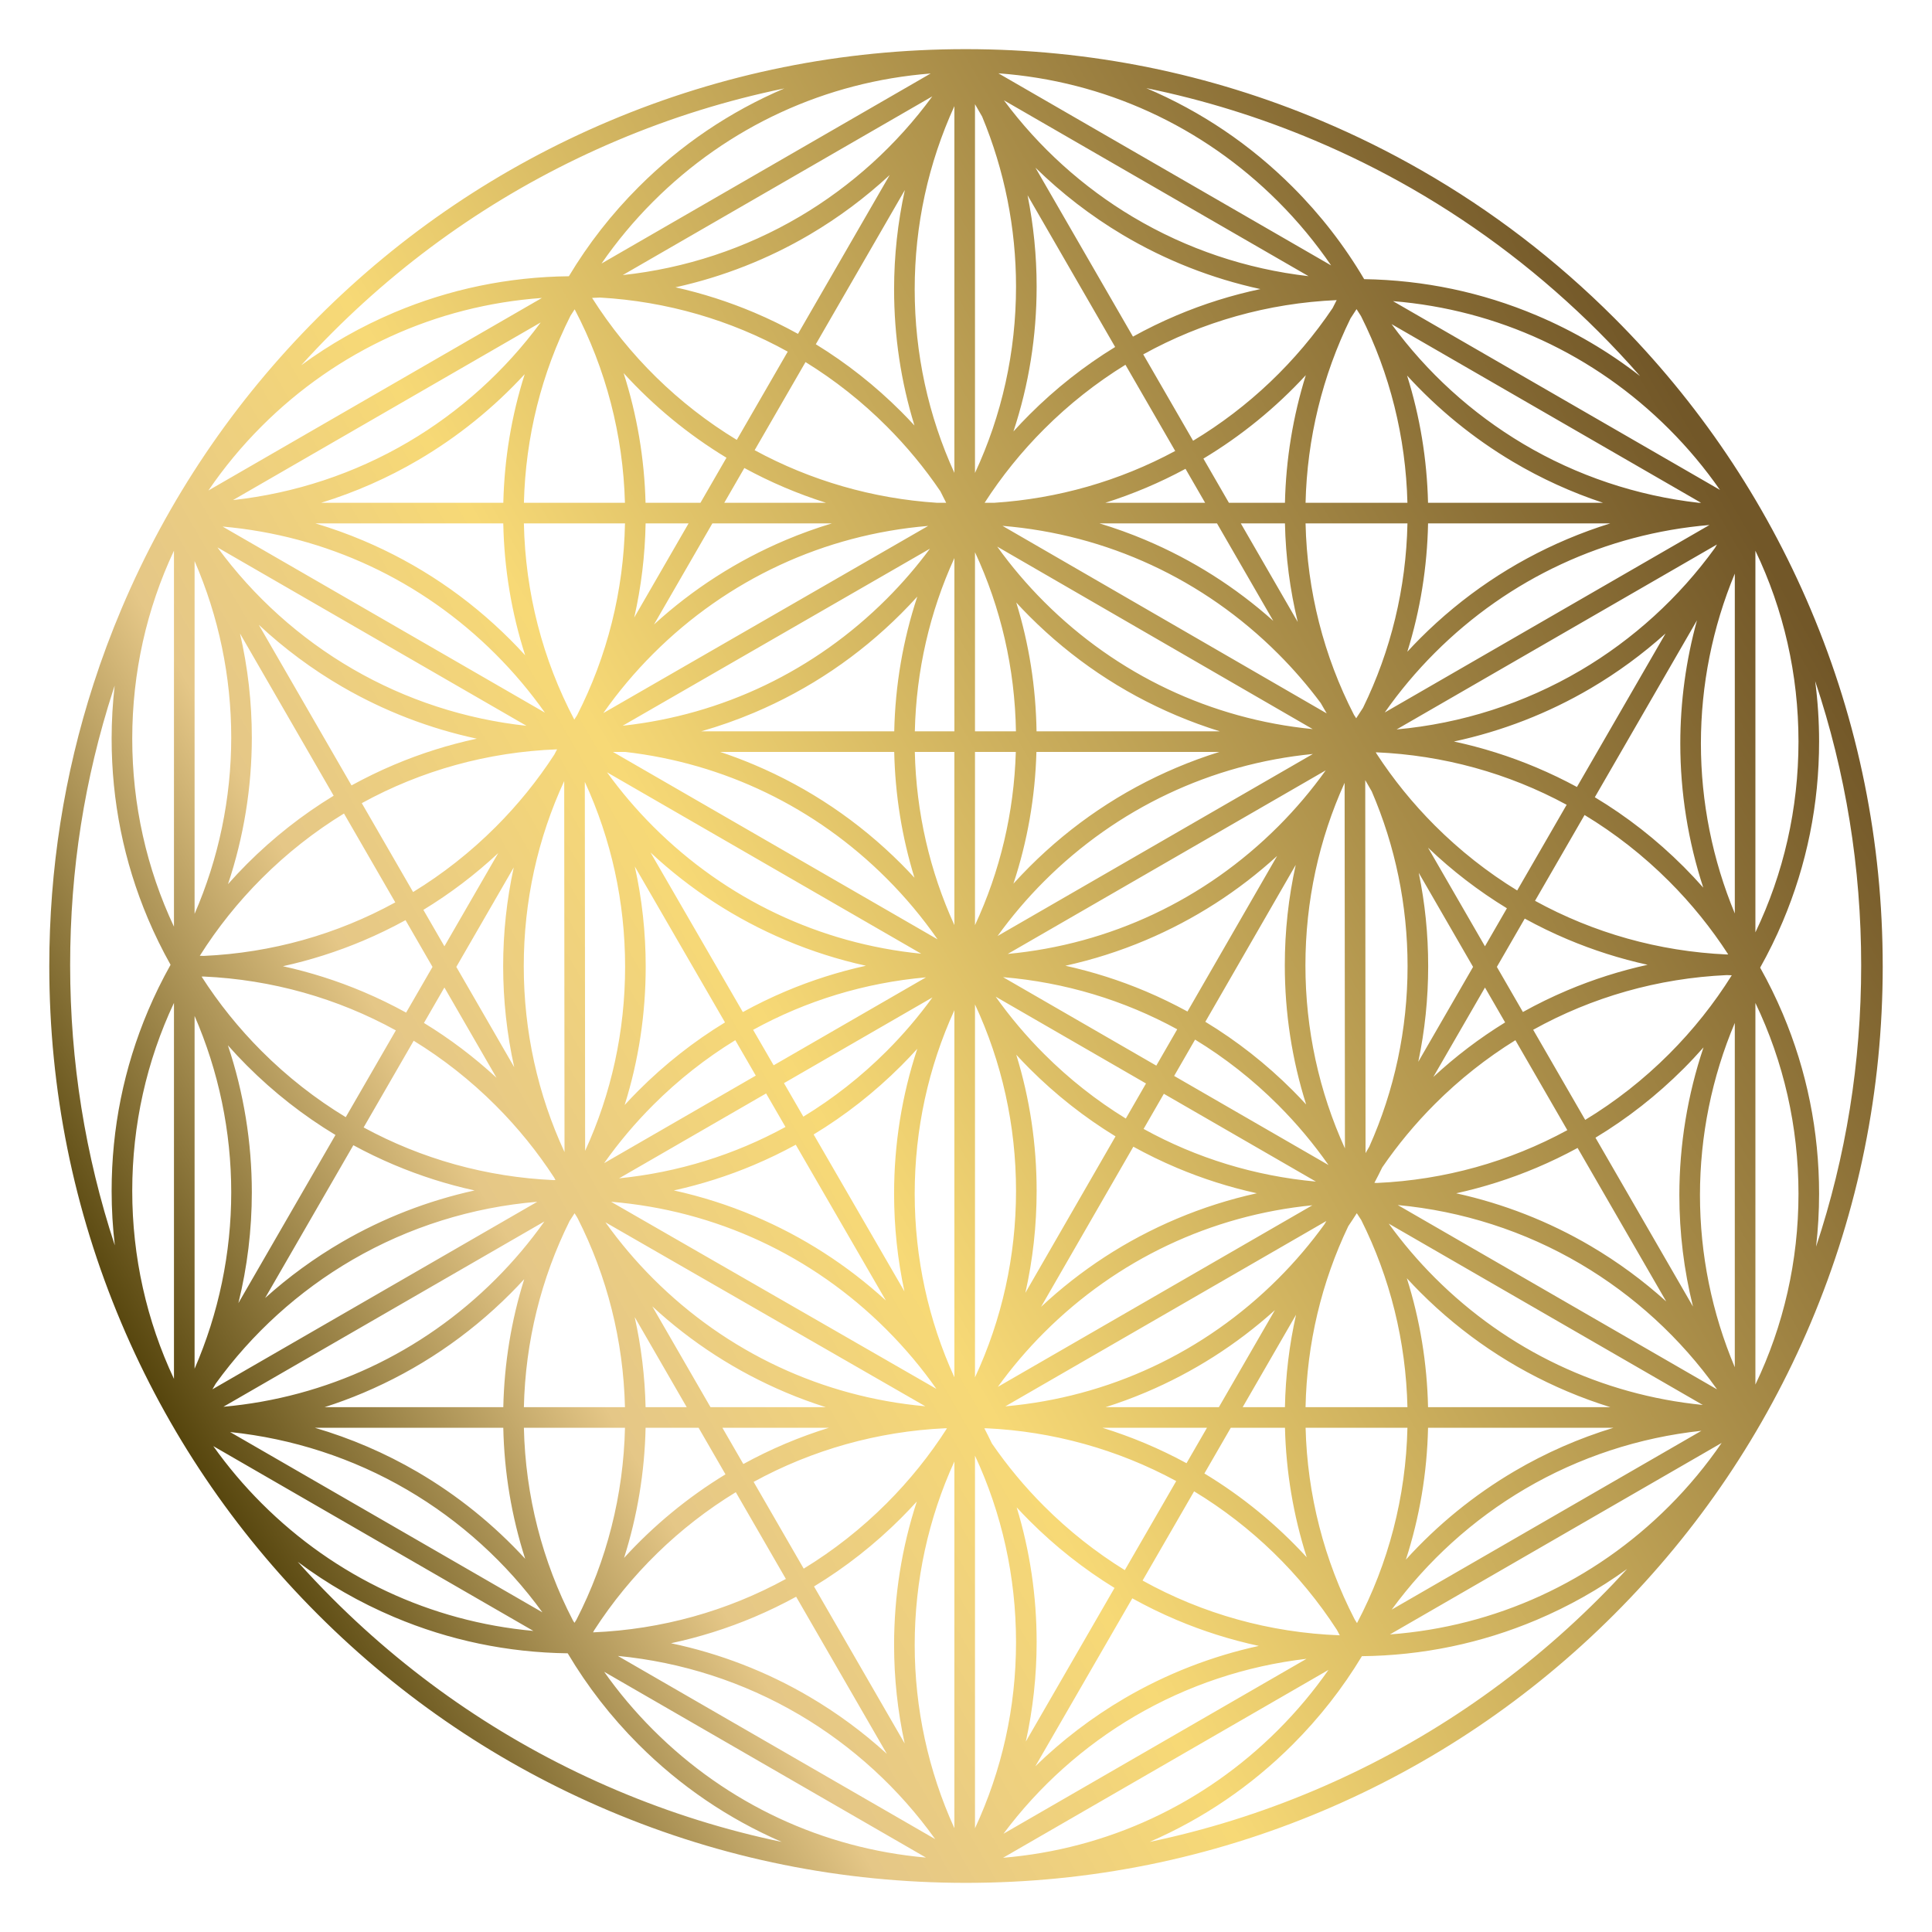 <?xml version="1.0" encoding="UTF-8"?><svg id="Layer_2" xmlns="http://www.w3.org/2000/svg" xmlns:xlink="http://www.w3.org/1999/xlink" viewBox="0 0 1500 1500"><defs><style>.cls-1{fill:url(#New_Gradient_Swatch_2);stroke-width:0px;}</style><linearGradient id="New_Gradient_Swatch_2" x1="133.41" y1="1105.95" x2="1366.46" y2="394.05" gradientUnits="userSpaceOnUse"><stop offset="0" stop-color="#56450d"/><stop offset=".21" stop-color="#e5c787"/><stop offset=".39" stop-color="#f7d976"/><stop offset=".99" stop-color="#725728"/></linearGradient></defs><path class="cls-1" d="M1461.73,750.11c0-96.08-18.82-189.29-55.93-277.04-35.85-84.75-87.17-160.87-152.53-226.23-44.97-44.97-95.04-83.3-149.51-114.51-24.83-14.25-50.57-27.03-77.16-38.27-87.69-37.09-180.84-55.9-276.86-55.9s-189.17,18.81-276.86,55.9c-84.7,35.82-160.77,87.11-226.08,152.43-65.32,65.32-116.6,141.39-152.43,226.08-8.13,19.23-15.39,38.72-21.76,58.45-22.81,70.45-34.34,143.89-34.34,219.1,0,96.08,18.82,189.29,55.94,277.04,35.85,84.75,87.17,160.87,152.53,226.23s141.48,116.68,226.23,152.53c87.75,37.12,180.96,55.93,277.04,55.93s189.29-18.82,277.04-55.93c84.75-35.85,160.87-87.17,226.23-152.53,65.36-65.36,116.68-141.48,152.53-226.23,37.12-87.75,55.93-180.96,55.93-277.04ZM1250.21,406.36c-11.28,3.5-22.4,7.57-33.36,12.2-42.76,18.09-81.16,43.98-114.14,76.95-3.44,3.44-6.79,6.96-10.07,10.52,10.04-32.16,15.43-65.54,16.11-99.67h141.47ZM1108.73,1092.52c-.74-34.28-6.27-67.8-16.46-100.09,3.4,3.69,6.87,7.34,10.44,10.91,32.98,32.98,71.38,58.87,114.14,76.95,10.98,4.65,22.14,8.72,33.44,12.23h-141.56ZM252.02,1092.52c10.12-3.25,20.13-6.94,30-11.11,42.76-18.09,81.16-43.98,114.14-76.95,3.71-3.71,7.31-7.49,10.84-11.33-10.06,32.08-15.5,65.36-16.24,99.4h-138.73ZM273.55,978.14c43.84-25.49,92.98-40.86,143.58-45.09l-252.2,145.61,2.53-4.38c28.18-38.99,64.4-71.89,106.09-96.14ZM390.74,406.36c.69,35.09,6.39,69.39,16.98,102.39-3.76-4.12-7.61-8.16-11.57-12.12-32.98-32.98-71.38-58.87-114.14-76.95-12.16-5.15-24.54-9.57-37.09-13.31h145.82ZM788.84,222.43c0,50.85-11.01,100.01-31.86,144.77V80.91l5.55,9.61c17.29,41.58,26.31,86.47,26.31,131.91ZM1226.95,520.59c-43.53,25.6-92.31,41.18-142.62,45.74l248.71-143.59-1.56,2.7c-27.82,38.47-63.47,71.01-104.53,95.16ZM1332.74,1078.16l.29.51-247.82-143.08c50.01,4.66,98.47,20.2,141.75,45.66,41.68,24.52,77.78,57.67,105.78,96.91ZM740.98,82.4v284.74c-20.17-44.15-30.81-92.5-30.81-142.49s10.58-97.83,30.81-142.25ZM1025.37,545.77l4.68,8.11-251.72-145.61c80.86,6.63,155.99,41.29,214,99.3,12.03,12.03,23.05,24.8,33.03,38.2ZM1092.83,750.17c0,49.08-10.25,96.58-29.71,140.08l-2.91,5.04-.24-289.6,5.03,8.71c18.24,42.32,27.83,88.31,27.83,135.78ZM992.34,992.77c-57.48,57.48-131.78,92.03-211.8,99.11l249.25-143.9-1.47,2.54c-10.75,14.88-22.75,29.02-35.98,42.25ZM946.77,583.79c-11.25,3.49-22.35,7.55-33.29,12.18-42.76,18.09-81.16,43.98-114.14,76.95-4.29,4.29-8.46,8.68-12.51,13.15,10.89-32.95,16.87-67.21,17.85-102.28h142.08ZM608.66,840.95l115.3-66.57c-10.65,14.69-22.52,28.65-35.6,41.73-19.72,19.72-41.42,36.72-64.64,50.86l-15.05-26.02ZM609.85,874.97c-39.74,21.7-83.49,35.29-129.19,39.88l114.14-65.9,15.05,26.02ZM694.27,583.79c.73,33.43,5.99,66.13,15.71,97.67-3.36-3.65-6.78-7.24-10.31-10.77-32.98-32.98-71.38-58.87-114.14-76.95-8.7-3.68-17.5-6.99-26.4-9.95h135.14ZM740.98,583.79v134.44c-19.09-41.78-29.64-87.31-30.72-134.44h30.72ZM710.27,567.79c1.07-47.16,11.62-92.73,30.72-134.53v134.53h-30.72ZM485.37,583.79c76.65,8.76,147.62,42.85,202.99,98.22,14.72,14.72,27.92,30.55,39.56,47.29l-252.03-145.51h9.48ZM710.17,926.83c0-49.99,10.64-98.34,30.81-142.49v284.97c-20.17-44.15-30.81-92.5-30.81-142.49ZM756.98,1069.37v-289.54c20.85,44.76,31.86,93.92,31.86,144.77s-11.01,100.01-31.86,144.77ZM992.34,641.68c-57.03,57.03-130.62,91.5-209.92,98.95l246.86-142.52c-10.99,15.37-23.31,29.95-36.94,43.58ZM774.5,726.73c10.8-14.97,22.85-29.19,36.16-42.5,56.73-56.73,129.83-91.15,208.65-98.84l-244.81,141.34ZM715.26,740.47c-78.62-7.79-151.52-42.18-208.12-98.78-13.18-13.18-25.14-27.26-35.85-42.08l243.97,140.86ZM699.67,827.43c4.29-4.29,8.46-8.68,12.51-13.15-11.95,36.16-18.01,73.89-18.01,112.55,0,25.75,2.71,51.08,8.03,75.82l-70.49-121.85c24.6-14.9,47.34-32.75,67.96-53.37ZM796.1,1003.74c5.8-25.79,8.74-52.24,8.74-79.14,0-36.23-5.31-71.65-15.81-105.71,3.36,3.65,6.78,7.24,10.31,10.77,20.28,20.28,42.62,37.87,66.75,52.62l-69.99,121.47ZM810.66,818.34c-13.91-13.91-26.46-28.8-37.62-44.52l116.72,67.39-15.69,27.23c-22.76-13.99-44.04-30.73-63.41-50.1ZM903.61,849.21l118.07,68.17c-47.39-4.3-92.75-18.24-133.79-40.89l15.72-27.28ZM1031.43,904.53l-119.83-69.18,16.25-28.2c23.17,14.12,44.82,31.09,64.49,50.76,14.52,14.52,27.57,30.13,39.1,46.62ZM897.75,827.35l-118.98-68.69c47.88,3.99,93.74,17.81,135.23,40.49l-16.25,28.2ZM889.51,769.65c-20.25-8.56-41.08-15.17-62.35-19.85,21.27-4.68,42.1-11.29,62.35-19.85,37.64-15.92,71.89-37.89,102.05-65.41l-69.61,120.8c-10.51-5.74-21.32-10.99-32.44-15.69ZM756.98,718.29v-134.5h31.69c-1.38,47.2-12.25,92.76-31.69,134.5ZM756.98,567.79v-139.04c20.07,43.08,31,90.23,31.79,139.04h-31.79ZM694.27,567.79h-149.82c13.92-3.98,27.63-8.8,41.09-14.49,42.76-18.09,81.16-43.98,114.14-76.95,4.29-4.29,8.46-8.68,12.51-13.15-11.12,33.67-17.14,68.72-17.91,104.6ZM609.96,729.95c20.25,8.56,41.08,15.17,62.35,19.85-21.27,4.68-42.1,11.29-62.35,19.85-11.39,4.82-22.47,10.21-33.22,16.12l-71.66-123.88c30.84,28.75,66.06,51.63,104.88,68.05ZM718.93,758.81l-118.28,68.29-15.93-27.53c41.17-22.65,86.68-36.56,134.21-40.76ZM586.79,835.1l-117.74,67.97c11.27-15.95,23.99-31.06,38.08-45.16,19.46-19.46,40.86-36.28,63.75-50.31l15.9,27.49ZM585.53,904.38c11.07-4.68,21.84-9.9,32.3-15.61l69.95,120.92c-30.2-27.61-64.53-49.65-102.25-65.6-20.25-8.56-41.08-15.17-62.35-19.85,21.27-4.68,42.1-11.29,62.35-19.85ZM879.94,890.3c10.86,5.98,22.04,11.44,33.54,16.3,20.25,8.56,41.08,15.17,62.35,19.85-21.27,4.68-42.1,11.29-62.35,19.85-38.96,16.48-74.28,39.45-105.2,68.34l71.65-124.35ZM1003.65,846.6c-20.58-20.58-43.28-38.4-67.83-53.29l70.18-121.8c-5.62,25.4-8.48,51.44-8.48,77.91,0,37.07,5.57,73.29,16.56,108.08-3.4-3.7-6.87-7.34-10.44-10.91ZM804.77,567.79c-.53-34.23-5.79-67.72-15.74-99.98,3.36,3.65,6.78,7.24,10.31,10.76,32.98,32.98,71.38,58.87,114.14,76.95,11.03,4.66,22.22,8.75,33.57,12.27h-142.28ZM688.35,465.03c-55.83,55.83-127.52,90.03-204.91,98.43l238.56-137.47c-10.14,13.71-21.37,26.76-33.65,39.04ZM562.89,793.79c-24.26,14.79-46.7,32.45-67.07,52.81-3.71,3.71-7.31,7.49-10.84,11.33,10.84-34.58,16.34-70.57,16.34-107.4,0-26.43-2.84-52.42-8.45-77.78l70.01,121.03ZM688.35,1032.35c14.33,14.33,27.23,29.71,38.65,45.96l-252.57-145.26c80.83,6.65,155.93,41.3,213.92,99.29ZM810.66,1034.57c56.64-56.64,129.59-91.03,208.26-98.8l-244.2,140.99c10.74-14.86,22.72-28.97,35.93-42.19ZM1013.53,749.43c0-49.68,10.51-97.73,30.43-141.66l.24,283.83c-20.08-44.07-30.67-92.3-30.67-142.18ZM810.66,467.25c-13.42-13.42-25.57-27.76-36.43-42.87l244.96,141.7c-78.77-7.72-151.82-42.13-208.53-98.83ZM507.14,507.57c57.89-57.89,132.83-92.52,213.49-99.25l-252.22,145.33c11.43-16.29,24.36-31.71,38.73-46.08ZM485.33,750.54c0,50.17-10.72,98.69-31.04,142.97l-.24-286.47c20.47,44.42,31.28,93.12,31.28,143.49ZM718.42,1091.83c-79.82-7.18-153.92-41.7-211.28-99.06-13.68-13.68-26.05-28.33-37.08-43.77l248.36,142.83ZM609.96,419.31c-37.7,15.95-72.01,37.97-102.21,65.56l45.32-78.5h92.72c-12.12,3.67-24.08,7.97-35.84,12.94ZM438.05,606.4l.24,288.06c-20.71-44.64-31.64-93.62-31.64-144.29s10.85-99.27,31.4-143.77ZM609.96,1081.04c10.24,4.33,20.63,8.14,31.15,11.48h-89.48l-45.19-78.27c30.51,28.16,65.27,50.6,103.52,66.78ZM889.51,1081.04c36.92-15.62,70.58-37.06,100.31-63.85l-43.49,75.33h-87.97c10.52-3.34,20.91-7.15,31.15-11.48ZM1101.15,824.38c5.09-24.22,7.68-49.02,7.68-74.2s-2.46-48.84-7.32-72.53l42.18,73.05-42.54,73.68ZM889.51,419.31c-11.76-4.97-23.72-9.28-35.84-12.94h91.21l43.7,75.69c-29.43-26.27-62.66-47.35-99.07-62.74ZM562.32,390.36l15.59-27c20.25,11.05,41.5,20.07,63.41,27h-79ZM543.84,390.36h-42.64c-.87-34.33-6.63-68.25-17.02-100.68,23.26,25.54,50.17,47.73,79.85,65.7l-20.19,34.97ZM534.61,406.36l-42.2,73.1c5.43-23.85,8.38-48.28,8.84-73.1h33.36ZM423.06,553.29l-250.24-144.47c80.1,7.03,154.48,41.59,212.02,99.13,14.15,14.15,26.91,29.32,38.22,45.35ZM398.87,673.47c-5.45,25.02-8.22,50.65-8.22,76.7s2.89,52.83,8.58,78.38l-44.95-77.85,44.59-77.23ZM384.84,993.14c-57.38,57.38-131.52,91.92-211.38,99.07l249.21-143.88c-11.21,15.83-23.84,30.82-37.83,44.81ZM533.16,1092.52h-31.93c-.54-23.74-3.38-47.11-8.46-69.96l40.39,69.96ZM542.39,1108.52l20.87,36.15c-29.23,17.8-55.74,39.7-78.73,64.86,10.31-32.55,15.97-66.58,16.7-101.01h41.16ZM560.87,1108.52h82.72c-23,7.1-45.28,16.52-66.47,28.15l-16.25-28.15ZM710.17,1277.17c0-49.99,10.64-98.34,30.81-142.49v284.74c-20.23-44.43-30.81-93.01-30.81-142.26ZM756.98,1419.47v-289.29c20.85,44.76,31.86,93.92,31.86,144.77s-10.96,99.49-31.86,144.52ZM937.1,1108.52l-15.89,27.51c-20.84-11.34-42.72-20.54-65.3-27.51h81.19ZM955.57,1108.52h42.08c.83,34.31,6.55,68.17,16.88,100.56-23.18-25.29-49.93-47.26-79.44-65.08l20.48-35.48ZM964.81,1092.52l41.44-71.77c-5.26,23.43-8.15,47.41-8.63,71.77h-32.81ZM1078.21,950.02l243.85,140.79c-78.59-7.81-151.46-42.19-208.04-98.78-13.16-13.16-25.1-27.22-35.81-42.01ZM1152.92,766.7l15.65,27.1c-19.86,12.22-38.49,26.37-55.75,42.37l40.11-69.46ZM1162.16,750.7l21.65-37.51c10.69,5.87,21.7,11.23,33.03,16.02,20.25,8.56,41.08,15.17,62.35,19.85-21.27,4.68-42.1,11.29-62.35,19.85-11.83,5-23.32,10.63-34.46,16.81l-20.22-35.03ZM1152.92,734.7l-44.21-76.58c18.8,17.96,39.28,33.69,61.25,47.07l-17.04,29.51ZM1075.12,553.17c11.48-16.39,24.46-31.89,38.9-46.34,57.83-57.83,132.66-92.44,213.23-99.23l-252.13,145.57ZM963.36,406.36h34.27c.56,26.03,3.9,51.61,9.93,76.55l-44.2-76.55ZM954.12,390.36l-19.8-34.3c29.51-17.72,56.29-39.59,79.51-64.78-9.96,31.97-15.45,65.34-16.2,99.09h-43.51ZM935.65,390.36h-77.49c21.5-6.79,42.36-15.61,62.26-26.37l15.23,26.37ZM702.52,147.52c-5.53,25.21-8.35,51.07-8.35,77.13,0,36.23,5.31,71.65,15.81,105.71-3.36-3.65-6.78-7.24-10.31-10.76-20.15-20.15-42.33-37.63-66.28-52.33l69.14-119.75ZM688.35,330.92c15.65,15.65,29.58,32.55,41.74,50.47,1.46,3.02,2.98,6.01,4.52,8.98h-7.06c-49.67-3.21-98.07-17.14-141.65-40.85l39.5-68.41c22.58,13.93,43.72,30.58,62.95,49.82ZM572.04,341.53c-45.4-27.54-83.96-65.41-112.35-110.23,2.06-.07,4.12-.17,6.18-.28,51.72,2.97,101.27,17.37,145.73,41.99l-39.56,68.51ZM446.17,240.16c24.25,46.23,37.64,97.71,39.03,150.21h-78.44c1.27-51.25,13.72-100.61,36.2-145.28,1.08-1.63,2.15-3.28,3.2-4.93ZM485.24,406.36c-1.03,52.61-13.84,103.25-37.18,148.93-.74,1.14-1.46,2.28-2.18,3.42-24.53-46.55-38.03-98.42-39.14-152.35h78.5ZM408.76,563.51c-47.49-5.13-93.51-20.1-134.82-44.05-41.18-23.87-77.05-56.19-105.12-94.48l239.94,138.53ZM345.04,734.7l-16.33-28.28c20.75-12.62,40.16-27.35,58.1-44.06l-41.77,72.35ZM335.8,750.7l-20.49,35.49c-10.78-5.93-21.88-11.33-33.3-16.17-20.25-8.56-41.08-15.17-62.35-19.85,21.27-4.68,42.1-11.29,62.35-19.85,11.26-4.76,22.2-10.08,32.84-15.91l20.95,36.29ZM345.04,766.7l40.45,70.07c-17.44-16.09-36.26-30.31-56.34-42.56l15.88-27.51ZM442.29,947.89c1.29-1.96,2.56-3.92,3.81-5.9.51.8,1.01,1.6,1.52,2.39l.91,1.58c22.83,45.01,35.46,94.83,36.69,146.56h-78.48c1.16-50.99,13.39-100.12,35.54-144.63ZM485.23,1108.52c-1.16,52.05-14.1,103.14-37.75,149.15-.49.76-.98,1.53-1.46,2.29-.41-.63-.81-1.27-1.22-1.9-23.73-45.8-36.85-96.67-38.05-149.54h78.48ZM461.34,1265.7c28.06-43.43,65.74-80.2,109.93-107.17l38.89,67.36c-45.64,24.98-96.58,39.24-149.69,41.47.29-.55.58-1.1.87-1.66ZM585.12,1150.53c45.61-24.97,96.53-39.22,148.68-41.63.48.02.95.03,1.43.05-13.32,20.82-28.98,40.36-46.88,58.26-19.63,19.63-41.24,36.57-64.35,50.68l-38.89-67.35ZM699.67,1178.52c4.16-4.16,8.2-8.4,12.13-12.73-11.69,35.8-17.63,73.14-17.63,111.39,0,25.81,2.78,51.45,8.22,76.46l-70.39-121.92c24.49-14.87,47.14-32.66,67.68-53.19ZM796.47,1352.09c5.53-25.23,8.37-51.1,8.37-77.14,0-35.84-5.21-70.89-15.48-104.63,3.26,3.53,6.58,7.01,9.99,10.42,20.06,20.06,42.13,37.47,65.96,52.13l-68.83,119.22ZM810.66,1169.43c-15.15-15.15-28.68-31.47-40.56-48.75-1.88-3.95-3.84-7.86-5.85-11.73.48-.02.95-.03,1.43-.05,51.73,2.39,102.22,16.42,147.54,41l-39.92,69.15c-22.46-13.89-43.48-30.47-62.63-49.62ZM927.09,1157.86c44.61,26.99,82.62,63.92,110.9,107.61.73,1.4,1.46,2.79,2.21,4.18-54.39-2.02-106.55-16.66-153.1-42.51l40-69.28ZM1051.81,1257.38c-23.76-45.91-36.84-96.83-38.15-148.86h79.07c-1.22,53.68-14.72,105.3-39.15,151.65-.59-.93-1.18-1.87-1.77-2.79ZM1013.62,1092.52c1.02-49.41,12.43-97.09,33.19-140.53,2.26-3.32,4.46-6.67,6.6-10.06,1.13,1.78,2.29,3.54,3.45,5.29,22.36,44.69,34.71,94.06,35.87,145.3h-79.11ZM1235.08,967.45c-32.51-19.13-67.82-32.91-104.51-40.97,21.31-4.68,42.18-11.3,62.46-19.88,10.89-4.61,21.5-9.73,31.81-15.34l68.81,119.19c-17.98-16.22-37.6-30.66-58.58-43ZM1069.24,918.45c-.72-.03-1.45-.06-2.17-.09,2.11-3.97,4.15-7.98,6.12-12.04,11.95-17.42,25.57-33.88,40.83-49.15,19.12-19.12,40.1-35.68,62.53-49.56l40.32,69.84c-45.07,24.52-95.28,38.61-147.63,40.99ZM1190.35,799.52c45.75-25.42,96.91-40.02,150.28-42.46,1.31.06,2.62.1,3.92.14-13.7,21.9-29.98,42.41-48.69,61.13-19.85,19.85-41.71,36.95-65.11,51.15l-40.4-69.97ZM1340.63,741.05c-52.82-2.41-103.46-16.73-148.84-41.66l38.46-66.62c23.59,14.26,45.62,31.47,65.61,51.46,17.47,17.47,32.81,36.51,45.92,56.78-.38.02-.77.03-1.15.04ZM1177.94,691.36c-22.95-14.05-44.41-30.91-63.92-50.42-17.2-17.2-32.32-35.91-45.3-55.82-.18-.35-.37-.69-.55-1.04,52.53,2.23,102.94,16.23,148.18,40.75l-38.41,66.53ZM1193.03,595.96c-20.83-8.81-42.28-15.55-64.2-20.25,37.31-8.01,73.21-21.91,106.23-41.34,20.78-12.22,40.23-26.51,58.08-42.54l-68.81,119.18c-10.15-5.5-20.59-10.52-31.3-15.05ZM1058.27,549.49c-1.81,2.7-3.58,5.43-5.32,8.18-.57-.9-1.15-1.78-1.73-2.67-23.44-45.57-36.39-96.11-37.59-148.64h79.11c-1.04,50.4-12.91,98.99-34.47,143.12ZM1013.64,390.36c1.16-49.8,13.11-98.74,34.9-143.15,1.59-2.38,3.15-4.78,4.68-7.2,1.14,1.81,2.29,3.62,3.46,5.41,22.37,44.58,34.77,93.82,36.04,144.94h-79.08ZM1034.67,239.16c-28.08,41.75-65.15,77.05-108.35,103.04l-38.72-67.06c45.74-25.29,96.87-39.79,150.19-42.14-1.06,2.04-2.1,4.09-3.12,6.15ZM912.42,350.13c-43.28,23.33-91.26,37.06-140.49,40.23h-7.48c13.17-20.43,28.61-39.62,46.21-57.22,19.29-19.29,40.48-35.97,63.13-49.93l38.63,66.91ZM799.34,321.83c-4.29,4.29-8.46,8.68-12.51,13.15,11.95-36.16,18.01-73.89,18.01-112.55,0-23.87-2.39-47.6-7.04-70.82l68,117.79c-24.02,14.72-46.26,32.24-66.46,52.44ZM619.56,259.22c-11.01-6.09-22.35-11.63-34.03-16.57-19.85-8.4-40.26-14.92-61.1-19.58,36.71-8.11,72.02-21.94,104.53-41.12,22.24-13.12,42.96-28.6,61.8-46.07l-71.21,123.34ZM390.76,390.36h-141.43c26.35-8.13,51.75-19.28,75.64-33.33,30.66-18.02,58.43-40.51,82.41-66.53-10.23,32.21-15.81,65.65-16.61,99.86ZM265.92,533.31c32.46,18.82,67.69,32.34,104.25,40.19-21.91,4.7-43.36,11.44-64.19,20.25-11.34,4.8-22.36,10.16-33.06,16.04l-71.99-124.69c19.74,18.41,41.54,34.63,64.99,48.22ZM432.51,581.79c-.74,1.39-1.48,2.78-2.2,4.18-13.01,20.01-28.19,38.81-45.47,56.08-19.57,19.57-41.09,36.46-64.11,50.53l-39.84-69.01c46.18-25.37,97.8-39.75,151.62-41.78ZM306.89,700.61c-45.34,24.87-95.92,39.16-148.66,41.56-1.03-.04-2.06-.08-3.09-.11,13.56-21.5,29.62-41.64,48.03-60.05,19.5-19.5,40.95-36.35,63.89-50.4l39.84,69ZM158.22,758.18c52.92,2.41,103.67,16.79,149.12,41.81l-38.9,67.38c-23.47-14.22-45.39-31.36-65.29-51.26-17.79-17.79-33.37-37.2-46.63-57.88.57-.02,1.13-.04,1.7-.06ZM321.18,808.03c22.85,14.02,44.22,30.82,63.66,50.26,17.25,17.25,32.41,36.03,45.41,56l.12.21c.29.56.59,1.11.88,1.67-.5.02-1,.04-1.5.06-52.27-2.38-102.41-16.43-147.43-40.89l38.86-67.3ZM305.98,904.38c20.29,8.58,41.16,15.2,62.48,19.88-36.11,7.94-70.89,21.4-102.96,40.05-21.36,12.42-41.35,27.01-59.65,43.46l68.49-118.63c10.25,5.57,20.8,10.66,31.63,15.24ZM390.75,1108.52c.75,34.86,6.46,68.92,16.99,101.71-24.3-26.44-52.5-49.25-83.65-67.44-25.1-14.66-51.87-26.14-79.64-34.27h146.3ZM585.53,1255.47c11.17-4.73,22.04-10,32.59-15.77l70.42,121.97c-18.43-16.8-38.62-31.71-60.23-44.39-33.35-19.58-69.65-33.54-107.35-41.47,22.04-4.7,43.62-11.47,64.56-20.33ZM879.12,1240.94c11.11,6.16,22.56,11.77,34.36,16.76,20.73,8.77,42.07,15.48,63.87,20.18-36.64,8.01-71.91,21.72-104.39,40.76-25.13,14.73-48.34,32.46-69.12,52.69l75.28-130.38ZM1108.73,1108.52h143.96c-26.71,8.14-52.46,19.39-76.66,33.61-31.55,18.53-60.05,41.78-84.5,68.76,10.66-32.99,16.44-67.27,17.2-102.36ZM1238.72,883.31c24.79-14.96,47.69-32.9,68.45-53.66,5.34-5.34,10.47-10.83,15.43-16.45-12.35,36.75-18.75,75.51-18.75,114.65,0,29.29,3.58,58.37,10.57,86.56l-75.7-131.11ZM1307.17,672.92c-20.89-20.89-43.97-38.93-68.95-53.95l79.32-137.38c-8.55,31.03-12.96,63.26-12.96,95.7,0,38.12,6.08,75.93,17.83,111.86-4.9-5.54-9.97-10.96-15.23-16.23ZM1108.72,390.36c-.8-33.82-6.26-66.9-16.27-98.78,23.82,26.07,51.44,48.64,81.97,66.79,22.23,13.21,45.77,23.91,70.17,31.99h-135.88ZM913.48,244.88c-11.62,4.91-22.9,10.42-33.85,16.47l-75.73-131.18c20.35,19.92,43.06,37.46,67.68,52.12,33.23,19.79,69.39,33.97,107,42.14-22.23,4.7-43.98,11.51-65.09,20.44ZM620.83,168.17c-41.99,24.77-88.88,40.2-137.33,45.4l240.34-138.76c-27.57,37.67-62.66,69.56-103.01,93.37ZM316.86,343.24c-41.6,24.45-88,39.75-135.95,45.02l238.87-137.91c-27.59,37.49-62.65,69.22-102.92,92.89ZM259.06,617.78c-24.32,14.81-46.81,32.5-67.22,52.91-5.11,5.11-10.04,10.37-14.81,15.75,12.18-36.52,18.49-75,18.49-113.87,0-27.28-3.11-54.36-9.17-80.71l72.71,125.93ZM191.84,827.43c20.8,20.8,43.77,38.78,68.62,53.76l-75.37,130.55c6.89-28.02,10.43-56.92,10.43-86.02,0-38.94-6.33-77.52-18.57-114.12,4.79,5.4,9.74,10.69,14.88,15.83ZM316.02,1156.61c41.26,24.09,77.12,56.66,105.1,95.21l-242.46-139.98c48.42,5.01,95.33,20.23,137.35,44.77ZM620.21,1331.07c41.7,24.48,77.83,57.6,105.86,96.82l-246.36-142.23c49.55,4.76,97.58,20.22,140.49,45.42ZM881.05,1332.44c40.85-23.94,86.32-39.07,133.32-44.55l-235.29,135.84c27.47-36.82,62.2-67.98,101.96-91.29ZM1184.13,1155.93c41.87-24.59,88.59-39.91,136.86-45.07l-240.49,138.85c27.71-37.88,63.03-69.93,103.63-93.78ZM1319.85,927.86c0-46.07,9.28-91.58,27.04-133.64v267.29c-17.76-42.06-27.04-87.59-27.04-133.65ZM1320.58,577.28c0-45.41,9.03-90.35,26.32-131.93v263.85c-17.29-41.58-26.32-86.52-26.32-131.93ZM1318.8,390.36c-48.09-5.45-94.56-20.99-136.21-45.74-40.04-23.8-74.84-55.54-102.2-92.99l240.29,138.73h-1.89ZM879.76,168.55c-39.16-23.32-73.28-54.25-100.33-90.68l236.5,136.54c-48.08-5.5-94.54-21.07-136.17-45.87ZM467.01,204.61c11.78-17.05,25.17-33.16,40.13-48.13,58.35-58.35,134.03-93.08,215.43-99.42l-255.56,147.55ZM161.8,380.83c12.07-17.71,25.87-34.42,41.36-49.91,58.87-58.87,135.36-93.7,217.58-99.59l-258.94,149.5ZM179.53,572.56c0,47.29-9.77,93.98-28.45,136.96v-273.91c18.69,42.98,28.45,89.66,28.45,136.96ZM179.53,925.72c0,47.27-9.77,93.97-28.45,136.95v-273.89c18.68,42.97,28.45,89.67,28.45,136.95ZM414.1,1266.24c-79.69-7.24-153.66-41.76-210.94-99.04-13.88-13.88-26.42-28.75-37.56-44.44l248.51,143.48ZM718.91,1442.22c-80.01-7.08-154.29-41.63-211.77-99.11-14.09-14.09-26.8-29.19-38.07-45.14l249.85,144.25ZM1031.42,1296.51c-11.52,16.48-24.57,32.08-39.09,46.6-57.9,57.9-132.87,92.54-213.55,99.26l252.64-145.86ZM1336.7,1120.26c-11.95,17.43-25.58,33.9-40.85,49.17-58.66,58.66-134.81,93.46-216.7,99.53l257.55-148.69ZM1362.89,778.69c21.89,45.66,33.45,96.01,33.45,148.14s-11.56,102.48-33.45,148.14v-296.28ZM1362.89,723.88v-296.28c21.89,45.66,33.45,96.01,33.45,148.14s-11.56,102.48-33.45,148.14ZM1335.37,380.36l-253.83-146.55c80.98,6.57,156.23,41.24,214.31,99.32,14.7,14.7,27.89,30.51,39.51,47.22ZM775.15,56.92c82.07,5.97,158.42,40.79,217.19,99.57,15.39,15.39,29.11,31.99,41.13,49.58L775.15,56.92ZM609.02,68.63c-42.38,18.07-80.46,43.81-113.19,76.54-20.99,20.99-39.1,44.19-54.16,69.31-47.03.52-92.66,9.97-135.68,28.17-25.7,10.87-49.82,24.58-72.14,40.94,7.83-8.65,15.9-17.13,24.2-25.44,63.9-63.9,138.3-114.06,221.15-149.1,42.09-17.8,85.46-31.29,129.83-40.41ZM135.07,427.56v291.91c-21.21-45.08-32.4-94.66-32.4-145.96s11.19-100.88,32.4-145.96ZM135.07,778.65v291.91c-21.21-45.08-32.4-94.66-32.4-145.96s11.19-100.88,32.4-145.96ZM305.98,1255.47c42.76,18.09,88.09,27.53,134.8,28.16,15.24,25.69,33.64,49.39,55.04,70.8,32.19,32.19,69.57,57.61,111.11,75.63-43.67-9.12-86.38-22.46-127.83-39.99-82.79-35.02-157.15-85.15-221-149.01-9.27-9.27-18.24-18.77-26.93-28.47,23.06,17.22,48.08,31.58,74.8,42.88ZM892.54,1430.06c41.54-18.02,78.92-43.44,111.11-75.63,20.79-20.79,38.75-43.73,53.73-68.57,47.02-.52,92.63-9.98,135.65-28.17,24.99-10.57,48.48-23.83,70.28-39.58-7.12,7.79-14.43,15.45-21.94,22.95-63.85,63.86-138.21,113.99-221,149.01-41.46,17.53-84.16,30.87-127.83,39.99ZM1384.12,787.05c-5.2-12.3-11.07-24.22-17.54-35.77,6.47-11.55,12.34-23.47,17.54-35.77,18.73-44.28,28.22-91.3,28.22-139.78,0-15.8-1.03-31.45-3.04-46.9,23.71,70.81,35.71,144.78,35.71,220.59s-11.76,148.3-35.01,218.47c1.54-13.55,2.34-27.25,2.34-41.07,0-48.47-9.5-95.5-28.22-139.78ZM1241.37,257.8c11.08,11.08,21.74,22.49,31.99,34.19-24.57-19.11-51.45-34.9-80.33-47.11-42.48-17.97-87.5-27.41-133.89-28.15-15.32-25.98-33.87-49.94-55.49-71.55-32.85-32.85-71.1-58.67-113.67-76.75,44.71,9.13,88.42,22.69,130.83,40.62,25.84,10.93,50.86,23.33,75,37.16,53.02,30.44,101.76,67.78,145.56,111.58ZM89.02,532.35c-1.54,13.58-2.35,27.31-2.35,41.16,0,48.47,9.5,95.5,28.22,139.78,5.2,12.3,11.07,24.22,17.54,35.77-6.47,11.55-12.34,23.47-17.54,35.77-18.73,44.28-28.22,91.3-28.22,139.78,0,14.24.84,28.34,2.47,42.29-23.02-69.86-34.68-142.77-34.68-217.47s11.21-144.85,33.37-213.5c.39-1.19.79-2.39,1.18-3.58Z"/></svg>